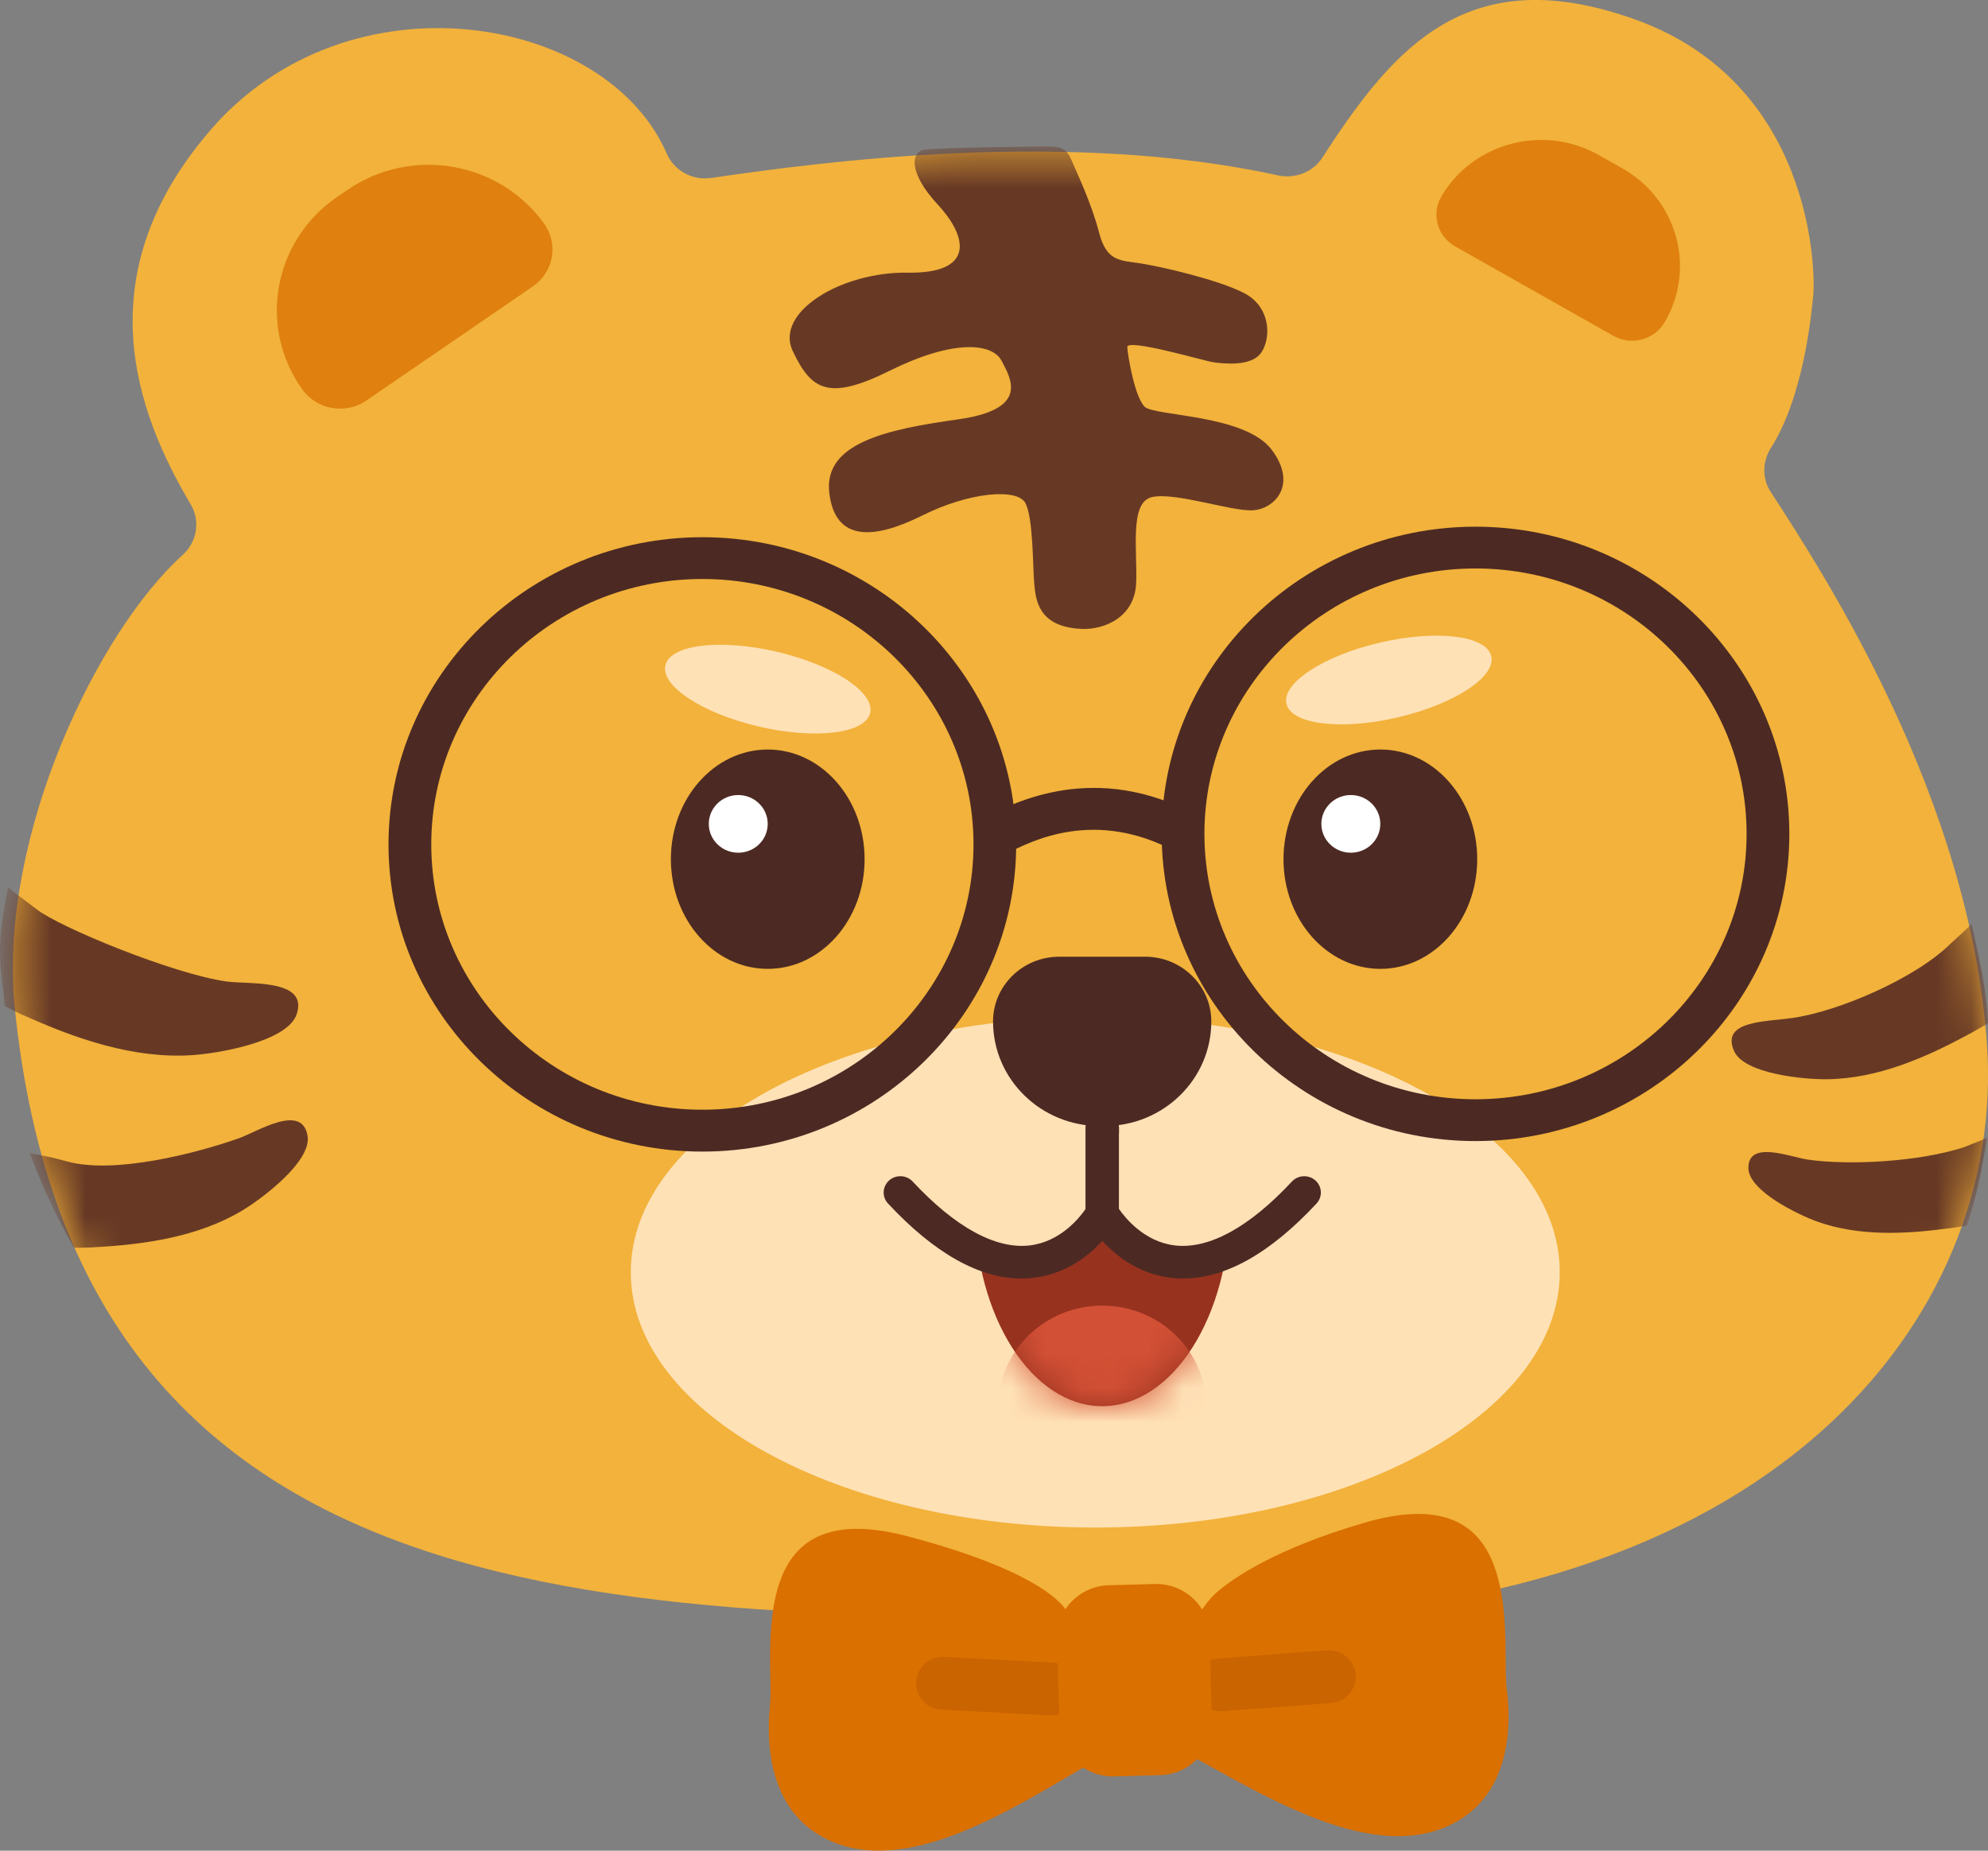 <svg width="58" height="54" viewBox="0 0 58 54" fill="none" xmlns="http://www.w3.org/2000/svg">
<rect x="0" y="0" width="58" height="54" fill="#808080" stroke="none"/>
<g clip-path="url(#clip0_60_2633)">
<path d="M20.752 5.192C24.022 4.713 31.155 3.77 37.28 5.116C37.785 5.227 38.308 5.023 38.584 4.594C40.679 1.345 42.842 -1.169 47.695 0.564C52.902 2.424 52.972 7.935 52.902 8.624C52.841 9.227 52.617 11.57 51.667 13.07C51.417 13.464 51.404 13.959 51.659 14.35C53.277 16.843 57.463 23.293 57.969 30.462C58.532 38.454 51.706 47.272 35.591 47.204C19.476 47.135 2.244 48.261 0.415 29.247C5.49555e-05 24.332 2.846 18.434 5.33 16.191C5.749 15.813 5.85 15.204 5.565 14.72C3.955 12.005 2.499 8.019 6.137 3.799C10.171 -0.882 17.706 0.416 19.458 4.494C19.47 4.519 19.481 4.543 19.494 4.569C19.735 5.018 20.24 5.267 20.75 5.192H20.752Z" fill="#F2B23B"/>
<path d="M9.834 5.748L10.14 5.539C12.001 4.262 14.571 4.705 15.875 6.528C16.3 7.121 16.153 7.94 15.546 8.356L10.69 11.687C10.084 12.102 9.248 11.959 8.822 11.365C7.518 9.542 7.971 7.026 9.833 5.749L9.834 5.748Z" fill="#DF800F"/>
<path d="M46.642 4.524L47.333 4.914C48.938 5.821 49.49 7.834 48.563 9.407C48.261 9.918 47.592 10.094 47.07 9.798L42.454 7.19C41.932 6.894 41.753 6.24 42.054 5.728C42.981 4.157 45.037 3.616 46.644 4.524L46.642 4.524Z" fill="#DF800F"/>
<mask id="mask0_60_2633" style="mask-type:luminance" maskUnits="userSpaceOnUse" x="0" y="-1" width="59" height="49">
<path d="M20.752 5.192C24.022 4.713 31.155 3.77 37.28 5.116C37.785 5.227 38.308 5.023 38.584 4.594C40.679 1.345 42.842 -1.169 47.695 0.564C52.902 2.424 52.972 7.935 52.902 8.624C52.841 9.227 52.617 11.57 51.667 13.07C51.417 13.464 51.404 13.959 51.659 14.35C53.277 16.843 57.463 23.293 57.969 30.462C58.532 38.454 51.706 47.272 35.591 47.204C19.476 47.135 2.244 48.261 0.415 29.247C5.49555e-05 24.332 2.846 18.434 5.33 16.191C5.749 15.813 5.85 15.204 5.565 14.72C3.955 12.005 2.499 8.019 6.137 3.799C10.171 -0.882 17.706 0.416 19.458 4.494C19.47 4.519 19.481 4.543 19.494 4.569C19.735 5.018 20.24 5.267 20.75 5.192H20.752Z" fill="white"/>
</mask>
<g mask="url(#mask0_60_2633)">
<path d="M8.655 29.595C9.008 28.552 7.262 28.728 6.615 28.639C5.049 28.423 1.688 27.034 1.065 26.528C0.715 26.258 0.407 26.037 0.238 25.895C-0.173 27.826 0.057 28.247 0.135 29.355C0.294 29.439 0.477 29.529 0.671 29.62V29.617C2.194 30.304 3.888 30.899 5.599 30.788C6.357 30.739 8.381 30.401 8.655 29.595Z" fill="#673925"/>
<path d="M8.973 33.141C8.811 32.177 7.51 33.023 6.964 33.215C5.722 33.652 3.356 34.266 1.967 33.893C1.751 33.834 1.534 33.776 1.313 33.733C1.128 33.698 0.987 33.668 0.867 33.641C1.221 34.596 1.649 35.528 2.166 36.407C2.327 36.409 2.51 36.407 2.701 36.398V36.395C4.188 36.319 5.772 36.099 7.072 35.319C7.648 34.972 9.099 33.885 8.973 33.141Z" fill="#673925"/>
<path d="M50.589 30.663C50.212 29.786 51.471 29.818 52.281 29.705C53.635 29.517 55.908 28.539 56.922 27.521C57.206 27.266 57.386 27.096 57.522 26.961C57.736 27.928 57.961 28.869 58 29.856C57.869 29.939 57.633 30.07 57.473 30.161V30.158C56.208 30.85 54.788 31.474 53.306 31.491C52.649 31.499 50.88 31.34 50.59 30.663H50.589Z" fill="#673925"/>
<path d="M51.01 34.096C50.984 33.252 52.231 33.76 52.727 33.833C53.93 34.012 55.988 33.901 57.29 33.477C57.609 33.354 57.814 33.269 57.971 33.201C57.833 34.069 57.669 34.93 57.381 35.76C57.245 35.787 57.048 35.814 56.885 35.839V35.836C55.61 36.012 54.227 36.085 52.992 35.635C52.444 35.434 51.03 34.749 51.01 34.095V34.096Z" fill="#673925"/>
<path d="M31.518 18.35C32.233 18.39 33.097 17.998 33.146 17.037C33.193 16.077 32.934 14.639 33.623 14.501C34.312 14.363 35.896 14.913 36.531 14.891C37.167 14.869 37.879 14.158 37.102 13.123C36.325 12.088 33.688 12.148 33.397 11.869C33.107 11.59 32.906 10.396 32.888 10.129C32.87 9.863 35.15 10.536 35.393 10.569C35.636 10.602 36.522 10.726 36.81 10.269C37.099 9.812 37.053 8.934 36.285 8.545C35.516 8.156 33.923 7.791 33.311 7.691C32.7 7.591 32.293 7.659 32.066 6.788C31.841 5.917 31.406 5.017 31.262 4.675C31.062 4.201 30.855 4.277 29.931 4.282C29.007 4.286 27.259 4.323 26.964 4.369C26.584 4.429 26.485 5.026 27.364 5.975C28.243 6.925 28.434 7.985 26.485 7.956C24.536 7.926 22.592 9.117 23.129 10.245C23.666 11.375 24.162 11.71 25.958 10.817C27.755 9.923 28.927 9.983 29.219 10.524C29.509 11.067 30.023 11.945 27.956 12.236C25.889 12.526 24.027 12.918 24.194 14.375C24.361 15.831 25.517 15.734 26.9 15.045C28.283 14.355 29.684 14.236 29.918 14.683C30.151 15.131 30.13 16.61 30.176 17.052C30.221 17.493 30.283 18.28 31.518 18.348V18.35Z" fill="#673925"/>
</g>
<path d="M22.458 49.841C22.477 49.63 22.484 49.418 22.479 49.207C22.427 46.977 22.357 43.733 26.492 44.83C30.086 45.783 30.929 46.701 31.114 46.998C31.165 47.079 31.218 47.158 31.281 47.231C31.795 47.837 33.759 50.352 31.907 51.403C29.793 52.601 26.714 54.707 24.34 53.763C22.37 52.979 22.369 50.776 22.458 49.841Z" fill="#DA7000"/>
<path d="M30.714 48.511L27.555 48.346C27.121 48.323 26.75 48.65 26.727 49.075C26.703 49.501 27.037 49.864 27.471 49.886L30.63 50.052C31.065 50.075 31.436 49.748 31.459 49.323C31.482 48.897 31.149 48.534 30.714 48.511Z" fill="#CA6400"/>
<path d="M43.967 49.346C43.941 49.136 43.931 48.925 43.931 48.712C43.928 46.482 43.917 43.236 39.81 44.431C37.23 45.182 35.995 46.036 35.507 46.454C35.365 46.574 35.247 46.719 35.139 46.869C35.121 46.895 35.101 46.92 35.082 46.946C34.582 47.563 32.682 50.125 34.56 51.13C36.703 52.277 39.832 54.309 42.182 53.309C44.132 52.479 44.079 50.277 43.967 49.344V49.346Z" fill="#DA7000"/>
<path d="M35.675 49.931L38.828 49.691C39.262 49.658 39.587 49.286 39.553 48.862C39.519 48.437 39.14 48.12 38.706 48.153L35.552 48.393C35.118 48.426 34.794 48.797 34.828 49.222C34.861 49.647 35.241 49.964 35.675 49.931Z" fill="#CA6400"/>
<path d="M33.689 46.219L32.351 46.255C31.492 46.279 30.816 46.979 30.84 47.819L30.912 50.353C30.936 51.194 31.651 51.856 32.51 51.833L33.849 51.796C34.707 51.773 35.383 51.072 35.359 50.232L35.287 47.698C35.263 46.858 34.548 46.195 33.689 46.219Z" fill="#DA7000"/>
<path d="M31.954 44.571C39.438 44.571 45.506 41.236 45.506 37.122C45.506 33.008 39.438 29.673 31.954 29.673C24.47 29.673 18.403 33.008 18.403 37.122C18.403 41.236 24.47 44.571 31.954 44.571Z" fill="#FFE1B6"/>
<path d="M20.491 33.602C15.442 33.602 11.335 29.581 11.335 24.638C11.335 19.695 15.442 15.675 20.491 15.675C25.54 15.675 29.647 19.695 29.647 24.638C29.647 29.581 25.54 33.602 20.491 33.602ZM20.491 16.894C16.13 16.894 12.582 20.367 12.582 24.637C12.582 28.907 16.13 32.38 20.491 32.38C24.852 32.38 28.402 28.907 28.402 24.637C28.402 20.367 24.854 16.894 20.491 16.894Z" fill="#4C2A23"/>
<path d="M43.048 33.295C37.999 33.295 33.892 29.274 33.892 24.332C33.892 19.389 37.999 15.368 43.048 15.368C48.097 15.368 52.204 19.389 52.204 24.332C52.204 29.274 48.097 33.295 43.048 33.295ZM43.048 16.587C38.686 16.587 35.139 20.06 35.139 24.33C35.139 28.6 38.686 32.075 43.048 32.075C47.409 32.075 50.957 28.602 50.957 24.33C50.957 20.059 47.409 16.587 43.048 16.587Z" fill="#4C2A23"/>
<path d="M29.075 25.048L28.627 23.91L28.621 23.913C28.655 23.899 28.703 23.872 28.767 23.84C29.558 23.429 31.965 22.175 34.936 23.8L34.328 24.866C31.951 23.564 30.064 24.547 29.354 24.916C29.238 24.977 29.156 25.02 29.076 25.048H29.075Z" fill="#4C2A23"/>
<path d="M22.399 28.27C23.96 28.27 25.225 26.837 25.225 25.07C25.225 23.303 23.96 21.87 22.399 21.87C20.838 21.87 19.573 23.303 19.573 25.07C19.573 26.837 20.838 28.27 22.399 28.27Z" fill="#4C2A23"/>
<path d="M21.538 24.881C22.013 24.881 22.398 24.504 22.398 24.04C22.398 23.575 22.013 23.198 21.538 23.198C21.064 23.198 20.679 23.575 20.679 24.04C20.679 24.504 21.064 24.881 21.538 24.881Z" fill="white"/>
<path d="M40.272 28.27C41.833 28.27 43.098 26.837 43.098 25.07C43.098 23.303 41.833 21.87 40.272 21.87C38.711 21.87 37.446 23.303 37.446 25.07C37.446 26.837 38.711 28.27 40.272 28.27Z" fill="#4C2A23"/>
<path d="M39.411 24.881C39.885 24.881 40.27 24.504 40.27 24.04C40.27 23.575 39.885 23.198 39.411 23.198C38.936 23.198 38.551 23.575 38.551 24.04C38.551 24.504 38.936 24.881 39.411 24.881Z" fill="white"/>
<path d="M40.786 20.931C42.435 20.545 43.654 19.745 43.507 19.143C43.36 18.541 41.903 18.366 40.254 18.751C38.604 19.137 37.386 19.938 37.533 20.54C37.68 21.142 39.136 21.317 40.786 20.931Z" fill="#FFE1B6"/>
<path d="M25.386 20.807C25.533 20.205 24.315 19.404 22.666 19.018C21.016 18.632 19.56 18.807 19.413 19.409C19.266 20.011 20.484 20.812 22.133 21.198C23.783 21.584 25.239 21.409 25.386 20.807Z" fill="#FFE1B6"/>
<path d="M35.884 35.17C35.884 38.406 34.216 41.03 32.158 41.03C30.101 41.03 28.433 38.406 28.433 35.17" fill="#97321F"/>
<mask id="mask1_60_2633" style="mask-type:luminance" maskUnits="userSpaceOnUse" x="28" y="35" width="8" height="7">
<path d="M35.884 35.17C35.884 38.406 34.216 41.03 32.158 41.03C30.101 41.03 28.433 38.406 28.433 35.17" fill="white"/>
</mask>
<g mask="url(#mask1_60_2633)">
<path d="M32.158 44.054C33.839 44.054 35.202 42.721 35.202 41.075C35.202 39.43 33.839 38.096 32.158 38.096C30.478 38.096 29.115 39.43 29.115 41.075C29.115 42.721 30.478 44.054 32.158 44.054Z" fill="#D25035"/>
</g>
<path d="M30.902 27.916H33.41C34.475 27.916 35.34 28.762 35.34 29.805C35.34 31.489 33.944 32.856 32.223 32.856H32.089C30.368 32.856 28.972 31.489 28.972 29.805C28.972 28.762 29.837 27.916 30.902 27.916Z" fill="#4C2A23"/>
<path d="M32.158 32.919V35.408C32.158 35.408 30.164 38.981 26.268 34.797" fill="#FFE1B6"/>
<path d="M29.798 37.305C28.569 37.305 27.262 36.57 25.908 35.117C25.726 34.924 25.741 34.622 25.94 34.444C26.14 34.267 26.446 34.281 26.628 34.476C27.868 35.808 29.044 36.451 30.031 36.341C30.933 36.24 31.497 35.532 31.674 35.273V32.92C31.674 32.657 31.891 32.444 32.16 32.444C32.429 32.444 32.646 32.657 32.646 32.92V35.53L32.586 35.636C32.552 35.697 31.755 37.097 30.156 37.284C30.038 37.298 29.919 37.305 29.799 37.305H29.798Z" fill="#4C2A23"/>
<path d="M32.158 32.919V35.408C32.158 35.408 34.153 38.981 38.049 34.797" fill="#FFE1B6"/>
<path d="M34.519 37.305C34.399 37.305 34.281 37.298 34.162 37.284C32.564 37.095 31.764 35.695 31.732 35.636L31.672 35.53V32.92C31.672 32.657 31.889 32.444 32.158 32.444C32.428 32.444 32.645 32.657 32.645 32.92V35.273C32.822 35.53 33.386 36.24 34.287 36.341C35.275 36.452 36.45 35.808 37.691 34.476C37.872 34.282 38.179 34.268 38.378 34.444C38.576 34.622 38.59 34.922 38.41 35.117C37.057 36.571 35.75 37.305 34.521 37.305H34.519Z" fill="#4C2A23"/>
</g>
<defs>
<clipPath id="clip0_60_2633">
<rect width="58" height="54" fill="white"/>
</clipPath>
</defs>
</svg>
